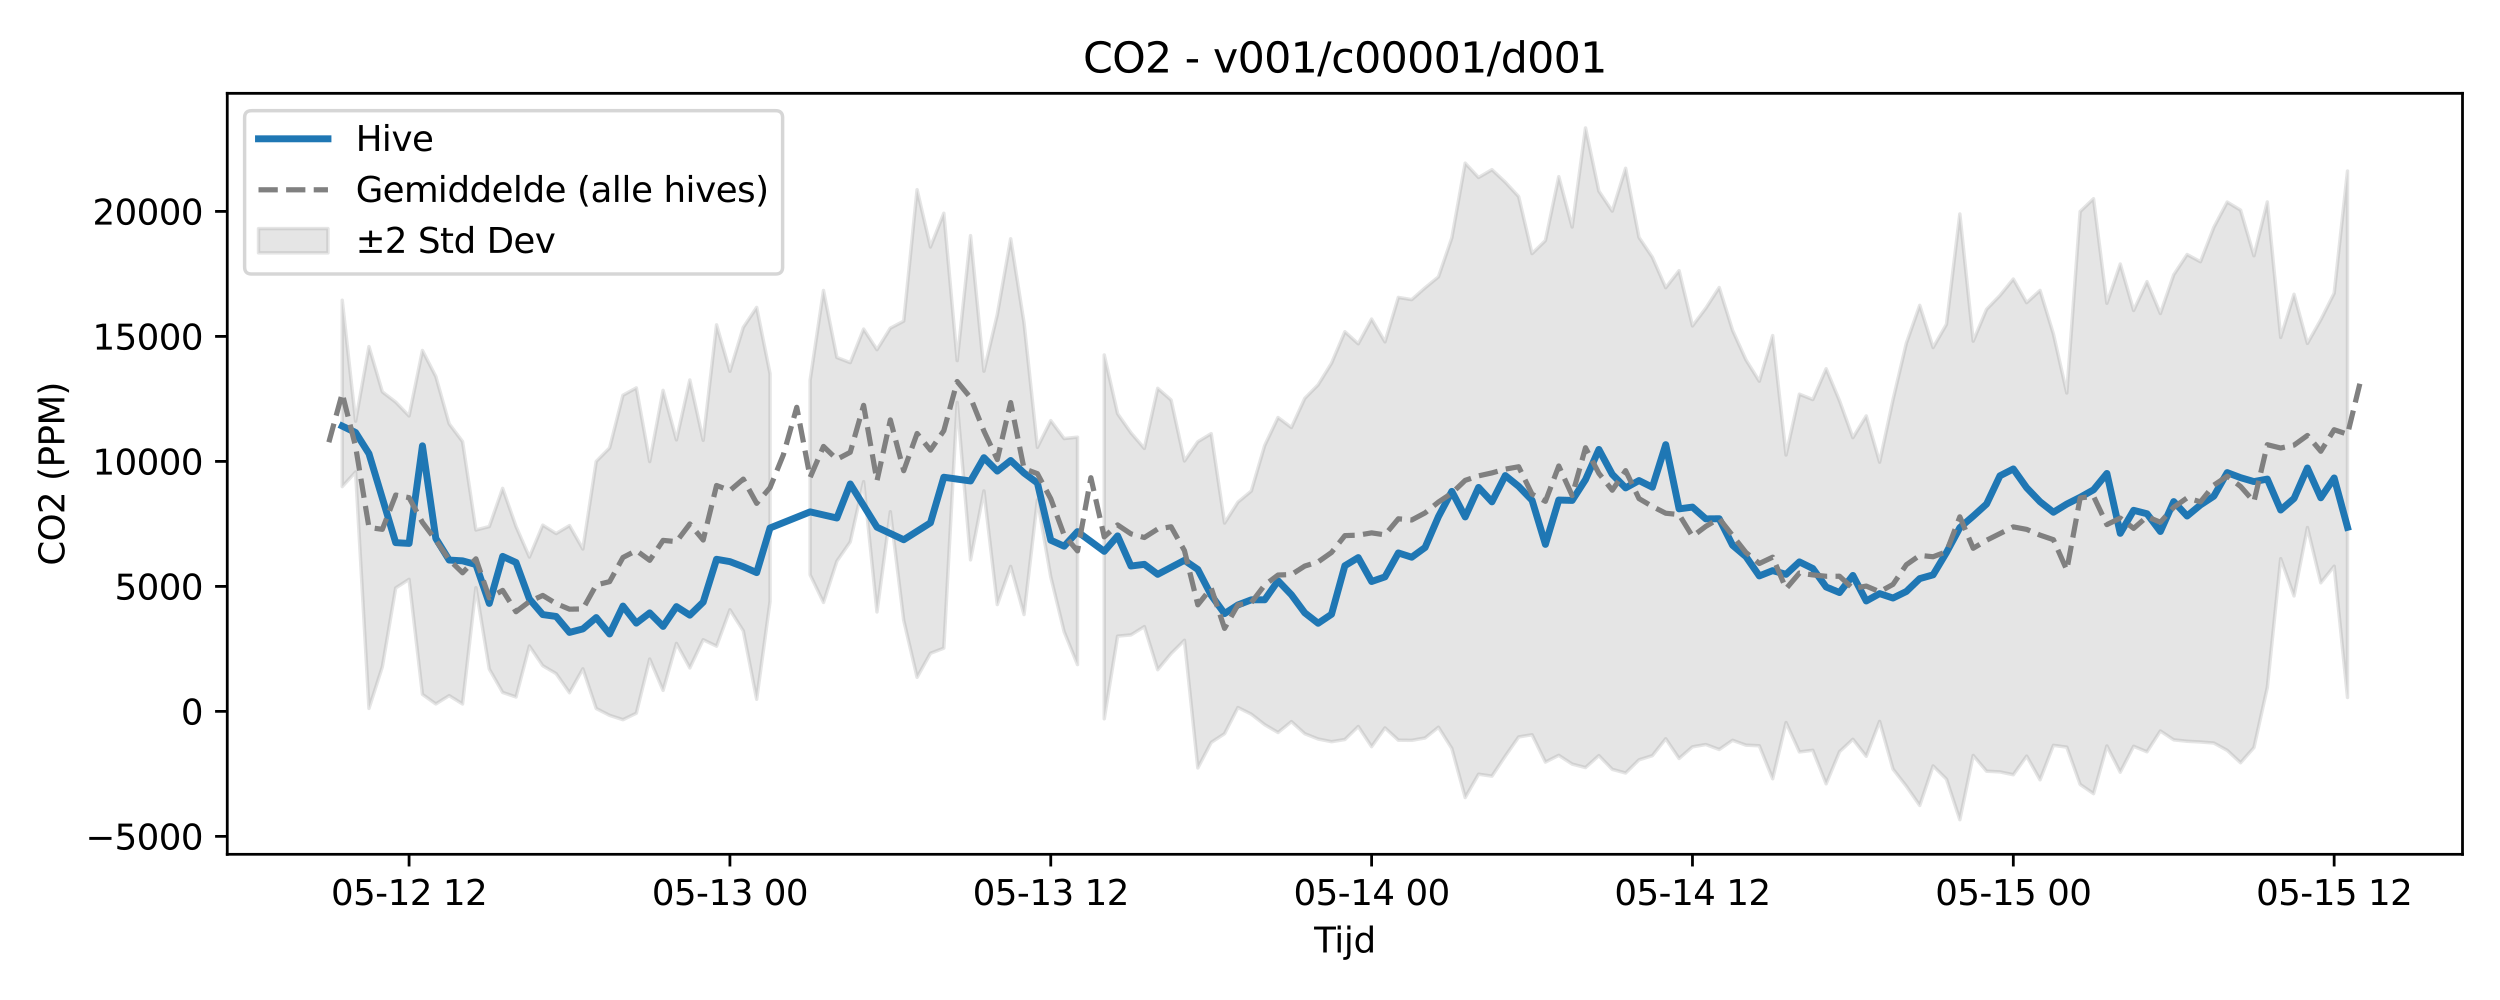 <?xml version="1.0" encoding="utf-8" standalone="no"?>
<!DOCTYPE svg PUBLIC "-//W3C//DTD SVG 1.1//EN"
  "http://www.w3.org/Graphics/SVG/1.1/DTD/svg11.dtd">
<svg xmlns:xlink="http://www.w3.org/1999/xlink" width="720pt" height="288pt" viewBox="0 0 720 288" xmlns="http://www.w3.org/2000/svg" version="1.1">
 <defs>
  <style type="text/css">*{stroke-linejoin: round; stroke-linecap: butt}</style>
 </defs>
 <g id="figure_1">
  <g id="patch_1">
   <path d="M 0 288 
L 720 288 
L 720 0 
L 0 0 
z
" style="fill: #ffffff"/>
  </g>
  <g id="axes_1">
   <g id="patch_2">
    <path d="M 65.45 246.04 
L 709.2 246.04 
L 709.2 26.88 
L 65.45 26.88 
z
" style="fill: #ffffff"/>
   </g>
   <g id="FillBetweenPolyCollection_1">
    <path d="M 98.562 86.466 
L 98.562 140.145 
L 102.412 135.928 
L 106.262 204.02 
L 110.112 192.041 
L 113.962 169.33 
L 117.812 166.849 
L 121.663 199.98 
L 125.513 202.741 
L 129.363 200.347 
L 133.213 202.748 
L 137.063 169.252 
L 140.914 192.684 
L 144.764 199.421 
L 148.614 200.731 
L 152.464 186.057 
L 156.314 191.731 
L 160.164 194.005 
L 164.015 199.512 
L 167.865 192.628 
L 171.715 204.054 
L 175.565 206.027 
L 179.415 207.275 
L 183.265 205.402 
L 187.116 189.806 
L 190.966 198.836 
L 194.816 185.295 
L 198.666 192.362 
L 202.516 184.247 
L 206.367 186.095 
L 210.217 175.611 
L 214.067 181.695 
L 217.917 201.39 
L 221.767 173.303 
L 221.767 107.586 
L 221.767 107.586 
L 217.917 88.534 
L 214.067 94.281 
L 210.217 106.928 
L 206.367 93.55 
L 202.516 126.811 
L 198.666 109.435 
L 194.816 126.682 
L 190.966 112.42 
L 187.116 132.943 
L 183.265 111.709 
L 179.415 113.82 
L 175.565 128.997 
L 171.715 132.876 
L 167.865 158.117 
L 164.015 151.372 
L 160.164 153.663 
L 156.314 151.24 
L 152.464 160.437 
L 148.614 151.615 
L 144.764 140.646 
L 140.914 151.64 
L 137.063 152.632 
L 133.213 127.171 
L 129.363 122.059 
L 125.513 108.428 
L 121.663 100.935 
L 117.812 119.796 
L 113.962 115.808 
L 110.112 112.849 
L 106.262 99.82 
L 102.412 121.307 
L 98.562 86.466 
z
" clip-path="url(#p968526cda6)" style="fill: #808080; fill-opacity: 0.2; stroke: #808080; stroke-opacity: 0.2"/>
    <path d="M 233.318 109.461 
L 233.318 165.546 
L 237.168 173.503 
L 241.018 161.614 
L 244.868 156.073 
L 248.719 138.718 
L 252.569 176.245 
L 256.419 147.374 
L 260.269 178.638 
L 264.119 195.065 
L 267.969 188.152 
L 271.82 186.663 
L 275.67 115.908 
L 279.52 161.241 
L 283.37 141.38 
L 287.22 174.123 
L 291.071 163.123 
L 294.921 176.995 
L 298.771 143.99 
L 302.621 166.127 
L 306.471 181.931 
L 310.321 191.411 
L 310.321 125.903 
L 310.321 125.903 
L 306.471 126.303 
L 302.621 121.141 
L 298.771 128.833 
L 294.921 92.98 
L 291.071 68.763 
L 287.22 90.578 
L 283.37 106.904 
L 279.52 67.858 
L 275.67 103.854 
L 271.82 61.415 
L 267.969 71.136 
L 264.119 54.627 
L 260.269 92.484 
L 256.419 94.506 
L 252.569 100.713 
L 248.719 94.772 
L 244.868 104.44 
L 241.018 102.954 
L 237.168 83.65 
L 233.318 109.461 
z
" clip-path="url(#p968526cda6)" style="fill: #808080; fill-opacity: 0.2; stroke: #808080; stroke-opacity: 0.2"/>
    <path d="M 318.022 102.219 
L 318.022 207.023 
L 321.872 183.204 
L 325.722 182.852 
L 329.572 180.463 
L 333.422 192.879 
L 337.273 188.224 
L 341.123 184.398 
L 344.973 221.164 
L 348.823 213.826 
L 352.673 211.301 
L 356.524 203.767 
L 360.374 205.689 
L 364.224 208.696 
L 368.074 210.972 
L 371.924 207.827 
L 375.774 211.308 
L 379.625 212.835 
L 383.475 213.609 
L 387.325 212.984 
L 391.175 209.233 
L 395.025 215.041 
L 398.876 209.633 
L 402.726 213.176 
L 406.576 213.221 
L 410.426 212.534 
L 414.276 209.448 
L 418.126 215.559 
L 421.977 229.695 
L 425.827 222.972 
L 429.677 223.527 
L 433.527 217.754 
L 437.377 212.237 
L 441.228 211.612 
L 445.078 219.481 
L 448.928 217.536 
L 452.778 220.056 
L 456.628 221.06 
L 460.478 217.61 
L 464.329 221.572 
L 468.179 222.626 
L 472.029 218.836 
L 475.879 217.633 
L 479.729 212.762 
L 483.579 218.446 
L 487.43 215.09 
L 491.28 214.425 
L 495.13 215.855 
L 498.98 213.205 
L 502.83 214.606 
L 506.681 214.784 
L 510.531 224.287 
L 514.381 208.09 
L 518.231 216.559 
L 522.081 216.081 
L 525.931 225.74 
L 529.782 216.499 
L 533.632 212.912 
L 537.482 217.807 
L 541.332 207.749 
L 545.182 221.482 
L 549.033 226.447 
L 552.883 231.969 
L 556.733 220.585 
L 560.583 224.391 
L 564.433 236.078 
L 568.283 217.558 
L 572.134 222.11 
L 575.984 222.307 
L 579.834 223.127 
L 583.684 217.759 
L 587.534 224.582 
L 591.385 214.659 
L 595.235 215.178 
L 599.085 225.913 
L 602.935 228.577 
L 606.785 214.833 
L 610.635 222.397 
L 614.486 214.933 
L 618.336 216.521 
L 622.186 210.521 
L 626.036 213.077 
L 629.886 213.487 
L 633.736 213.691 
L 637.587 213.994 
L 641.437 216.105 
L 645.287 219.675 
L 649.137 215.296 
L 652.987 197.988 
L 656.838 160.895 
L 660.688 171.635 
L 664.538 151.923 
L 668.388 167.846 
L 672.238 163.069 
L 676.088 200.879 
L 676.088 49.245 
L 676.088 49.245 
L 672.238 84.452 
L 668.388 92.083 
L 664.538 98.902 
L 660.688 84.744 
L 656.838 97.166 
L 652.987 58.152 
L 649.137 73.651 
L 645.287 60.516 
L 641.437 58.194 
L 637.587 65.452 
L 633.736 75.382 
L 629.886 73.302 
L 626.036 79.127 
L 622.186 90.291 
L 618.336 81.108 
L 614.486 89.418 
L 610.635 76.034 
L 606.785 87.334 
L 602.935 57.232 
L 599.085 60.918 
L 595.235 113.185 
L 591.385 96.201 
L 587.534 83.64 
L 583.684 87.168 
L 579.834 80.361 
L 575.984 85.092 
L 572.134 89.075 
L 568.283 98.253 
L 564.433 61.62 
L 560.583 93.395 
L 556.733 100.098 
L 552.883 87.936 
L 549.033 98.835 
L 545.182 115.124 
L 541.332 133.102 
L 537.482 119.783 
L 533.632 126.046 
L 529.782 115.412 
L 525.931 106.196 
L 522.081 115.068 
L 518.231 113.517 
L 514.381 131.04 
L 510.531 96.647 
L 506.681 109.792 
L 502.83 103.627 
L 498.98 95.118 
L 495.13 82.806 
L 491.28 88.748 
L 487.43 93.868 
L 483.579 77.949 
L 479.729 82.862 
L 475.879 74.079 
L 472.029 68.357 
L 468.179 48.464 
L 464.329 60.795 
L 460.478 55.038 
L 456.628 36.842 
L 452.778 65.377 
L 448.928 50.875 
L 445.078 69.27 
L 441.228 73.036 
L 437.377 56.613 
L 433.527 52.463 
L 429.677 48.865 
L 425.827 51.121 
L 421.977 46.988 
L 418.126 68.5 
L 414.276 79.722 
L 410.426 82.885 
L 406.576 86.291 
L 402.726 85.648 
L 398.876 98.451 
L 395.025 91.886 
L 391.175 99.013 
L 387.325 95.535 
L 383.475 104.604 
L 379.625 110.815 
L 375.774 114.733 
L 371.924 123.123 
L 368.074 120.238 
L 364.224 128.317 
L 360.374 141.414 
L 356.524 144.621 
L 352.673 150.638 
L 348.823 124.887 
L 344.973 127.215 
L 341.123 132.758 
L 337.273 115.201 
L 333.422 111.835 
L 329.572 129.147 
L 325.722 124.659 
L 321.872 119.149 
L 318.022 102.219 
z
" clip-path="url(#p968526cda6)" style="fill: #808080; fill-opacity: 0.2; stroke: #808080; stroke-opacity: 0.2"/>
   </g>
   <g id="matplotlib.axis_1">
    <g id="xtick_1">
     <g id="line2d_1">
      <defs>
       <path id="m487e8c3261" d="M 0 0 
L 0 3.5 
" style="stroke: #000000; stroke-width: 0.8"/>
      </defs>
      <g>
       <use xlink:href="#m487e8c3261" x="117.812" y="246.04" style="stroke: #000000; stroke-width: 0.8"/>
      </g>
     </g>
     <g id="text_1">
      <!-- 05-12 12 -->
      <g transform="translate(95.332 260.638) scale(0.1 -0.1)">
       <defs>
        <path id="DejaVuSans-30" d="M 2034 4250 
Q 1547 4250 1301 3770 
Q 1056 3291 1056 2328 
Q 1056 1369 1301 889 
Q 1547 409 2034 409 
Q 2525 409 2770 889 
Q 3016 1369 3016 2328 
Q 3016 3291 2770 3770 
Q 2525 4250 2034 4250 
z
M 2034 4750 
Q 2819 4750 3233 4129 
Q 3647 3509 3647 2328 
Q 3647 1150 3233 529 
Q 2819 -91 2034 -91 
Q 1250 -91 836 529 
Q 422 1150 422 2328 
Q 422 3509 836 4129 
Q 1250 4750 2034 4750 
z
" transform="scale(0.016)"/>
        <path id="DejaVuSans-35" d="M 691 4666 
L 3169 4666 
L 3169 4134 
L 1269 4134 
L 1269 2991 
Q 1406 3038 1543 3061 
Q 1681 3084 1819 3084 
Q 2600 3084 3056 2656 
Q 3513 2228 3513 1497 
Q 3513 744 3044 326 
Q 2575 -91 1722 -91 
Q 1428 -91 1123 -41 
Q 819 9 494 109 
L 494 744 
Q 775 591 1075 516 
Q 1375 441 1709 441 
Q 2250 441 2565 725 
Q 2881 1009 2881 1497 
Q 2881 1984 2565 2268 
Q 2250 2553 1709 2553 
Q 1456 2553 1204 2497 
Q 953 2441 691 2322 
L 691 4666 
z
" transform="scale(0.016)"/>
        <path id="DejaVuSans-2d" d="M 313 2009 
L 1997 2009 
L 1997 1497 
L 313 1497 
L 313 2009 
z
" transform="scale(0.016)"/>
        <path id="DejaVuSans-31" d="M 794 531 
L 1825 531 
L 1825 4091 
L 703 3866 
L 703 4441 
L 1819 4666 
L 2450 4666 
L 2450 531 
L 3481 531 
L 3481 0 
L 794 0 
L 794 531 
z
" transform="scale(0.016)"/>
        <path id="DejaVuSans-32" d="M 1228 531 
L 3431 531 
L 3431 0 
L 469 0 
L 469 531 
Q 828 903 1448 1529 
Q 2069 2156 2228 2338 
Q 2531 2678 2651 2914 
Q 2772 3150 2772 3378 
Q 2772 3750 2511 3984 
Q 2250 4219 1831 4219 
Q 1534 4219 1204 4116 
Q 875 4013 500 3803 
L 500 4441 
Q 881 4594 1212 4672 
Q 1544 4750 1819 4750 
Q 2544 4750 2975 4387 
Q 3406 4025 3406 3419 
Q 3406 3131 3298 2873 
Q 3191 2616 2906 2266 
Q 2828 2175 2409 1742 
Q 1991 1309 1228 531 
z
" transform="scale(0.016)"/>
        <path id="DejaVuSans-20" transform="scale(0.016)"/>
       </defs>
       <use xlink:href="#DejaVuSans-30"/>
       <use xlink:href="#DejaVuSans-35" transform="translate(63.623 0)"/>
       <use xlink:href="#DejaVuSans-2d" transform="translate(127.246 0)"/>
       <use xlink:href="#DejaVuSans-31" transform="translate(163.33 0)"/>
       <use xlink:href="#DejaVuSans-32" transform="translate(226.953 0)"/>
       <use xlink:href="#DejaVuSans-20" transform="translate(290.576 0)"/>
       <use xlink:href="#DejaVuSans-31" transform="translate(322.363 0)"/>
       <use xlink:href="#DejaVuSans-32" transform="translate(385.986 0)"/>
      </g>
     </g>
    </g>
    <g id="xtick_2">
     <g id="line2d_2">
      <g>
       <use xlink:href="#m487e8c3261" x="210.217" y="246.04" style="stroke: #000000; stroke-width: 0.8"/>
      </g>
     </g>
     <g id="text_2">
      <!-- 05-13 00 -->
      <g transform="translate(187.736 260.638) scale(0.1 -0.1)">
       <defs>
        <path id="DejaVuSans-33" d="M 2597 2516 
Q 3050 2419 3304 2112 
Q 3559 1806 3559 1356 
Q 3559 666 3084 287 
Q 2609 -91 1734 -91 
Q 1441 -91 1130 -33 
Q 819 25 488 141 
L 488 750 
Q 750 597 1062 519 
Q 1375 441 1716 441 
Q 2309 441 2620 675 
Q 2931 909 2931 1356 
Q 2931 1769 2642 2001 
Q 2353 2234 1838 2234 
L 1294 2234 
L 1294 2753 
L 1863 2753 
Q 2328 2753 2575 2939 
Q 2822 3125 2822 3475 
Q 2822 3834 2567 4026 
Q 2313 4219 1838 4219 
Q 1578 4219 1281 4162 
Q 984 4106 628 3988 
L 628 4550 
Q 988 4650 1302 4700 
Q 1616 4750 1894 4750 
Q 2613 4750 3031 4423 
Q 3450 4097 3450 3541 
Q 3450 3153 3228 2886 
Q 3006 2619 2597 2516 
z
" transform="scale(0.016)"/>
       </defs>
       <use xlink:href="#DejaVuSans-30"/>
       <use xlink:href="#DejaVuSans-35" transform="translate(63.623 0)"/>
       <use xlink:href="#DejaVuSans-2d" transform="translate(127.246 0)"/>
       <use xlink:href="#DejaVuSans-31" transform="translate(163.33 0)"/>
       <use xlink:href="#DejaVuSans-33" transform="translate(226.953 0)"/>
       <use xlink:href="#DejaVuSans-20" transform="translate(290.576 0)"/>
       <use xlink:href="#DejaVuSans-30" transform="translate(322.363 0)"/>
       <use xlink:href="#DejaVuSans-30" transform="translate(385.986 0)"/>
      </g>
     </g>
    </g>
    <g id="xtick_3">
     <g id="line2d_3">
      <g>
       <use xlink:href="#m487e8c3261" x="302.621" y="246.04" style="stroke: #000000; stroke-width: 0.8"/>
      </g>
     </g>
     <g id="text_3">
      <!-- 05-13 12 -->
      <g transform="translate(280.141 260.638) scale(0.1 -0.1)">
       <use xlink:href="#DejaVuSans-30"/>
       <use xlink:href="#DejaVuSans-35" transform="translate(63.623 0)"/>
       <use xlink:href="#DejaVuSans-2d" transform="translate(127.246 0)"/>
       <use xlink:href="#DejaVuSans-31" transform="translate(163.33 0)"/>
       <use xlink:href="#DejaVuSans-33" transform="translate(226.953 0)"/>
       <use xlink:href="#DejaVuSans-20" transform="translate(290.576 0)"/>
       <use xlink:href="#DejaVuSans-31" transform="translate(322.363 0)"/>
       <use xlink:href="#DejaVuSans-32" transform="translate(385.986 0)"/>
      </g>
     </g>
    </g>
    <g id="xtick_4">
     <g id="line2d_4">
      <g>
       <use xlink:href="#m487e8c3261" x="395.025" y="246.04" style="stroke: #000000; stroke-width: 0.8"/>
      </g>
     </g>
     <g id="text_4">
      <!-- 05-14 00 -->
      <g transform="translate(372.545 260.638) scale(0.1 -0.1)">
       <defs>
        <path id="DejaVuSans-34" d="M 2419 4116 
L 825 1625 
L 2419 1625 
L 2419 4116 
z
M 2253 4666 
L 3047 4666 
L 3047 1625 
L 3713 1625 
L 3713 1100 
L 3047 1100 
L 3047 0 
L 2419 0 
L 2419 1100 
L 313 1100 
L 313 1709 
L 2253 4666 
z
" transform="scale(0.016)"/>
       </defs>
       <use xlink:href="#DejaVuSans-30"/>
       <use xlink:href="#DejaVuSans-35" transform="translate(63.623 0)"/>
       <use xlink:href="#DejaVuSans-2d" transform="translate(127.246 0)"/>
       <use xlink:href="#DejaVuSans-31" transform="translate(163.33 0)"/>
       <use xlink:href="#DejaVuSans-34" transform="translate(226.953 0)"/>
       <use xlink:href="#DejaVuSans-20" transform="translate(290.576 0)"/>
       <use xlink:href="#DejaVuSans-30" transform="translate(322.363 0)"/>
       <use xlink:href="#DejaVuSans-30" transform="translate(385.986 0)"/>
      </g>
     </g>
    </g>
    <g id="xtick_5">
     <g id="line2d_5">
      <g>
       <use xlink:href="#m487e8c3261" x="487.43" y="246.04" style="stroke: #000000; stroke-width: 0.8"/>
      </g>
     </g>
     <g id="text_5">
      <!-- 05-14 12 -->
      <g transform="translate(464.949 260.638) scale(0.1 -0.1)">
       <use xlink:href="#DejaVuSans-30"/>
       <use xlink:href="#DejaVuSans-35" transform="translate(63.623 0)"/>
       <use xlink:href="#DejaVuSans-2d" transform="translate(127.246 0)"/>
       <use xlink:href="#DejaVuSans-31" transform="translate(163.33 0)"/>
       <use xlink:href="#DejaVuSans-34" transform="translate(226.953 0)"/>
       <use xlink:href="#DejaVuSans-20" transform="translate(290.576 0)"/>
       <use xlink:href="#DejaVuSans-31" transform="translate(322.363 0)"/>
       <use xlink:href="#DejaVuSans-32" transform="translate(385.986 0)"/>
      </g>
     </g>
    </g>
    <g id="xtick_6">
     <g id="line2d_6">
      <g>
       <use xlink:href="#m487e8c3261" x="579.834" y="246.04" style="stroke: #000000; stroke-width: 0.8"/>
      </g>
     </g>
     <g id="text_6">
      <!-- 05-15 00 -->
      <g transform="translate(557.354 260.638) scale(0.1 -0.1)">
       <use xlink:href="#DejaVuSans-30"/>
       <use xlink:href="#DejaVuSans-35" transform="translate(63.623 0)"/>
       <use xlink:href="#DejaVuSans-2d" transform="translate(127.246 0)"/>
       <use xlink:href="#DejaVuSans-31" transform="translate(163.33 0)"/>
       <use xlink:href="#DejaVuSans-35" transform="translate(226.953 0)"/>
       <use xlink:href="#DejaVuSans-20" transform="translate(290.576 0)"/>
       <use xlink:href="#DejaVuSans-30" transform="translate(322.363 0)"/>
       <use xlink:href="#DejaVuSans-30" transform="translate(385.986 0)"/>
      </g>
     </g>
    </g>
    <g id="xtick_7">
     <g id="line2d_7">
      <g>
       <use xlink:href="#m487e8c3261" x="672.238" y="246.04" style="stroke: #000000; stroke-width: 0.8"/>
      </g>
     </g>
     <g id="text_7">
      <!-- 05-15 12 -->
      <g transform="translate(649.758 260.638) scale(0.1 -0.1)">
       <use xlink:href="#DejaVuSans-30"/>
       <use xlink:href="#DejaVuSans-35" transform="translate(63.623 0)"/>
       <use xlink:href="#DejaVuSans-2d" transform="translate(127.246 0)"/>
       <use xlink:href="#DejaVuSans-31" transform="translate(163.33 0)"/>
       <use xlink:href="#DejaVuSans-35" transform="translate(226.953 0)"/>
       <use xlink:href="#DejaVuSans-20" transform="translate(290.576 0)"/>
       <use xlink:href="#DejaVuSans-31" transform="translate(322.363 0)"/>
       <use xlink:href="#DejaVuSans-32" transform="translate(385.986 0)"/>
      </g>
     </g>
    </g>
    <g id="text_8">
     <!-- Tijd -->
     <g transform="translate(378.475 274.317) scale(0.1 -0.1)">
      <defs>
       <path id="DejaVuSans-54" d="M -19 4666 
L 3928 4666 
L 3928 4134 
L 2272 4134 
L 2272 0 
L 1638 0 
L 1638 4134 
L -19 4134 
L -19 4666 
z
" transform="scale(0.016)"/>
       <path id="DejaVuSans-69" d="M 603 3500 
L 1178 3500 
L 1178 0 
L 603 0 
L 603 3500 
z
M 603 4863 
L 1178 4863 
L 1178 4134 
L 603 4134 
L 603 4863 
z
" transform="scale(0.016)"/>
       <path id="DejaVuSans-6a" d="M 603 3500 
L 1178 3500 
L 1178 -63 
Q 1178 -731 923 -1031 
Q 669 -1331 103 -1331 
L -116 -1331 
L -116 -844 
L 38 -844 
Q 366 -844 484 -692 
Q 603 -541 603 -63 
L 603 3500 
z
M 603 4863 
L 1178 4863 
L 1178 4134 
L 603 4134 
L 603 4863 
z
" transform="scale(0.016)"/>
       <path id="DejaVuSans-64" d="M 2906 2969 
L 2906 4863 
L 3481 4863 
L 3481 0 
L 2906 0 
L 2906 525 
Q 2725 213 2448 61 
Q 2172 -91 1784 -91 
Q 1150 -91 751 415 
Q 353 922 353 1747 
Q 353 2572 751 3078 
Q 1150 3584 1784 3584 
Q 2172 3584 2448 3432 
Q 2725 3281 2906 2969 
z
M 947 1747 
Q 947 1113 1208 752 
Q 1469 391 1925 391 
Q 2381 391 2643 752 
Q 2906 1113 2906 1747 
Q 2906 2381 2643 2742 
Q 2381 3103 1925 3103 
Q 1469 3103 1208 2742 
Q 947 2381 947 1747 
z
" transform="scale(0.016)"/>
      </defs>
      <use xlink:href="#DejaVuSans-54"/>
      <use xlink:href="#DejaVuSans-69" transform="translate(57.959 0)"/>
      <use xlink:href="#DejaVuSans-6a" transform="translate(85.742 0)"/>
      <use xlink:href="#DejaVuSans-64" transform="translate(113.525 0)"/>
     </g>
    </g>
   </g>
   <g id="matplotlib.axis_2">
    <g id="ytick_1">
     <g id="line2d_8">
      <defs>
       <path id="m969aa4aaf2" d="M 0 0 
L -3.5 0 
" style="stroke: #000000; stroke-width: 0.8"/>
      </defs>
      <g>
       <use xlink:href="#m969aa4aaf2" x="65.45" y="240.872" style="stroke: #000000; stroke-width: 0.8"/>
      </g>
     </g>
     <g id="text_9">
      <!-- −5000 -->
      <g transform="translate(24.62 244.671) scale(0.1 -0.1)">
       <defs>
        <path id="DejaVuSans-2212" d="M 678 2272 
L 4684 2272 
L 4684 1741 
L 678 1741 
L 678 2272 
z
" transform="scale(0.016)"/>
       </defs>
       <use xlink:href="#DejaVuSans-2212"/>
       <use xlink:href="#DejaVuSans-35" transform="translate(83.789 0)"/>
       <use xlink:href="#DejaVuSans-30" transform="translate(147.412 0)"/>
       <use xlink:href="#DejaVuSans-30" transform="translate(211.035 0)"/>
       <use xlink:href="#DejaVuSans-30" transform="translate(274.658 0)"/>
      </g>
     </g>
    </g>
    <g id="ytick_2">
     <g id="line2d_9">
      <g>
       <use xlink:href="#m969aa4aaf2" x="65.45" y="204.876" style="stroke: #000000; stroke-width: 0.8"/>
      </g>
     </g>
     <g id="text_10">
      <!-- 0 -->
      <g transform="translate(52.087 208.675) scale(0.1 -0.1)">
       <use xlink:href="#DejaVuSans-30"/>
      </g>
     </g>
    </g>
    <g id="ytick_3">
     <g id="line2d_10">
      <g>
       <use xlink:href="#m969aa4aaf2" x="65.45" y="168.879" style="stroke: #000000; stroke-width: 0.8"/>
      </g>
     </g>
     <g id="text_11">
      <!-- 5000 -->
      <g transform="translate(33 172.678) scale(0.1 -0.1)">
       <use xlink:href="#DejaVuSans-35"/>
       <use xlink:href="#DejaVuSans-30" transform="translate(63.623 0)"/>
       <use xlink:href="#DejaVuSans-30" transform="translate(127.246 0)"/>
       <use xlink:href="#DejaVuSans-30" transform="translate(190.869 0)"/>
      </g>
     </g>
    </g>
    <g id="ytick_4">
     <g id="line2d_11">
      <g>
       <use xlink:href="#m969aa4aaf2" x="65.45" y="132.883" style="stroke: #000000; stroke-width: 0.8"/>
      </g>
     </g>
     <g id="text_12">
      <!-- 10000 -->
      <g transform="translate(26.637 136.682) scale(0.1 -0.1)">
       <use xlink:href="#DejaVuSans-31"/>
       <use xlink:href="#DejaVuSans-30" transform="translate(63.623 0)"/>
       <use xlink:href="#DejaVuSans-30" transform="translate(127.246 0)"/>
       <use xlink:href="#DejaVuSans-30" transform="translate(190.869 0)"/>
       <use xlink:href="#DejaVuSans-30" transform="translate(254.492 0)"/>
      </g>
     </g>
    </g>
    <g id="ytick_5">
     <g id="line2d_12">
      <g>
       <use xlink:href="#m969aa4aaf2" x="65.45" y="96.886" style="stroke: #000000; stroke-width: 0.8"/>
      </g>
     </g>
     <g id="text_13">
      <!-- 15000 -->
      <g transform="translate(26.637 100.685) scale(0.1 -0.1)">
       <use xlink:href="#DejaVuSans-31"/>
       <use xlink:href="#DejaVuSans-35" transform="translate(63.623 0)"/>
       <use xlink:href="#DejaVuSans-30" transform="translate(127.246 0)"/>
       <use xlink:href="#DejaVuSans-30" transform="translate(190.869 0)"/>
       <use xlink:href="#DejaVuSans-30" transform="translate(254.492 0)"/>
      </g>
     </g>
    </g>
    <g id="ytick_6">
     <g id="line2d_13">
      <g>
       <use xlink:href="#m969aa4aaf2" x="65.45" y="60.89" style="stroke: #000000; stroke-width: 0.8"/>
      </g>
     </g>
     <g id="text_14">
      <!-- 20000 -->
      <g transform="translate(26.637 64.689) scale(0.1 -0.1)">
       <use xlink:href="#DejaVuSans-32"/>
       <use xlink:href="#DejaVuSans-30" transform="translate(63.623 0)"/>
       <use xlink:href="#DejaVuSans-30" transform="translate(127.246 0)"/>
       <use xlink:href="#DejaVuSans-30" transform="translate(190.869 0)"/>
       <use xlink:href="#DejaVuSans-30" transform="translate(254.492 0)"/>
      </g>
     </g>
    </g>
    <g id="text_15">
     <!-- CO2 (PPM) -->
     <g transform="translate(18.541 162.903) rotate(-90) scale(0.1 -0.1)">
      <defs>
       <path id="DejaVuSans-43" d="M 4122 4306 
L 4122 3641 
Q 3803 3938 3442 4084 
Q 3081 4231 2675 4231 
Q 1875 4231 1450 3742 
Q 1025 3253 1025 2328 
Q 1025 1406 1450 917 
Q 1875 428 2675 428 
Q 3081 428 3442 575 
Q 3803 722 4122 1019 
L 4122 359 
Q 3791 134 3420 21 
Q 3050 -91 2638 -91 
Q 1578 -91 968 557 
Q 359 1206 359 2328 
Q 359 3453 968 4101 
Q 1578 4750 2638 4750 
Q 3056 4750 3426 4639 
Q 3797 4528 4122 4306 
z
" transform="scale(0.016)"/>
       <path id="DejaVuSans-4f" d="M 2522 4238 
Q 1834 4238 1429 3725 
Q 1025 3213 1025 2328 
Q 1025 1447 1429 934 
Q 1834 422 2522 422 
Q 3209 422 3611 934 
Q 4013 1447 4013 2328 
Q 4013 3213 3611 3725 
Q 3209 4238 2522 4238 
z
M 2522 4750 
Q 3503 4750 4090 4092 
Q 4678 3434 4678 2328 
Q 4678 1225 4090 567 
Q 3503 -91 2522 -91 
Q 1538 -91 948 565 
Q 359 1222 359 2328 
Q 359 3434 948 4092 
Q 1538 4750 2522 4750 
z
" transform="scale(0.016)"/>
       <path id="DejaVuSans-28" d="M 1984 4856 
Q 1566 4138 1362 3434 
Q 1159 2731 1159 2009 
Q 1159 1288 1364 580 
Q 1569 -128 1984 -844 
L 1484 -844 
Q 1016 -109 783 600 
Q 550 1309 550 2009 
Q 550 2706 781 3412 
Q 1013 4119 1484 4856 
L 1984 4856 
z
" transform="scale(0.016)"/>
       <path id="DejaVuSans-50" d="M 1259 4147 
L 1259 2394 
L 2053 2394 
Q 2494 2394 2734 2622 
Q 2975 2850 2975 3272 
Q 2975 3691 2734 3919 
Q 2494 4147 2053 4147 
L 1259 4147 
z
M 628 4666 
L 2053 4666 
Q 2838 4666 3239 4311 
Q 3641 3956 3641 3272 
Q 3641 2581 3239 2228 
Q 2838 1875 2053 1875 
L 1259 1875 
L 1259 0 
L 628 0 
L 628 4666 
z
" transform="scale(0.016)"/>
       <path id="DejaVuSans-4d" d="M 628 4666 
L 1569 4666 
L 2759 1491 
L 3956 4666 
L 4897 4666 
L 4897 0 
L 4281 0 
L 4281 4097 
L 3078 897 
L 2444 897 
L 1241 4097 
L 1241 0 
L 628 0 
L 628 4666 
z
" transform="scale(0.016)"/>
       <path id="DejaVuSans-29" d="M 513 4856 
L 1013 4856 
Q 1481 4119 1714 3412 
Q 1947 2706 1947 2009 
Q 1947 1309 1714 600 
Q 1481 -109 1013 -844 
L 513 -844 
Q 928 -128 1133 580 
Q 1338 1288 1338 2009 
Q 1338 2731 1133 3434 
Q 928 4138 513 4856 
z
" transform="scale(0.016)"/>
      </defs>
      <use xlink:href="#DejaVuSans-43"/>
      <use xlink:href="#DejaVuSans-4f" transform="translate(69.824 0)"/>
      <use xlink:href="#DejaVuSans-32" transform="translate(148.535 0)"/>
      <use xlink:href="#DejaVuSans-20" transform="translate(212.158 0)"/>
      <use xlink:href="#DejaVuSans-28" transform="translate(243.945 0)"/>
      <use xlink:href="#DejaVuSans-50" transform="translate(282.959 0)"/>
      <use xlink:href="#DejaVuSans-50" transform="translate(343.262 0)"/>
      <use xlink:href="#DejaVuSans-4d" transform="translate(403.564 0)"/>
      <use xlink:href="#DejaVuSans-29" transform="translate(489.844 0)"/>
     </g>
    </g>
   </g>
   <g id="line2d_14">
    <path d="M 98.562 122.71 
L 102.412 124.568 
L 106.262 130.658 
L 113.962 156.28 
L 117.812 156.504 
L 121.663 128.401 
L 125.513 155.053 
L 129.363 161.298 
L 133.213 161.521 
L 137.063 162.591 
L 140.914 173.782 
L 144.764 160.244 
L 148.614 161.997 
L 152.464 172.511 
L 156.314 177.004 
L 160.164 177.533 
L 164.015 182.135 
L 167.865 181.13 
L 171.715 177.866 
L 175.565 182.584 
L 179.415 174.55 
L 183.265 179.457 
L 187.116 176.513 
L 190.966 180.405 
L 194.816 174.708 
L 198.666 177.168 
L 202.516 173.412 
L 206.367 161.075 
L 210.217 161.749 
L 214.067 163.218 
L 217.917 164.912 
L 221.767 152.062 
L 233.318 147.418 
L 241.018 149.182 
L 244.868 139.384 
L 252.569 151.831 
L 260.269 155.445 
L 267.969 150.571 
L 271.82 137.443 
L 279.52 138.52 
L 283.37 131.817 
L 287.22 135.669 
L 291.071 132.624 
L 294.921 136.234 
L 298.771 139.091 
L 302.621 155.578 
L 306.471 157.317 
L 310.321 153.113 
L 318.022 158.783 
L 321.872 154.341 
L 325.722 163.017 
L 329.572 162.529 
L 333.422 165.409 
L 341.123 161.368 
L 344.973 164 
L 348.823 171.43 
L 352.673 176.719 
L 356.524 174.221 
L 360.374 172.75 
L 364.224 172.745 
L 368.074 167.259 
L 371.924 171.286 
L 375.774 176.498 
L 379.625 179.503 
L 383.475 176.911 
L 387.325 162.928 
L 391.175 160.588 
L 395.025 167.473 
L 398.876 166.139 
L 402.726 159.246 
L 406.576 160.48 
L 410.426 157.672 
L 414.276 148.776 
L 418.126 141.522 
L 421.977 148.875 
L 425.827 140.382 
L 429.677 144.531 
L 433.527 136.962 
L 437.377 140.077 
L 441.228 144.068 
L 445.078 156.777 
L 448.928 144.008 
L 452.778 144.121 
L 456.628 138.131 
L 460.478 129.446 
L 464.329 136.607 
L 468.179 140.516 
L 472.029 138.397 
L 475.879 140.32 
L 479.729 128.066 
L 483.579 146.554 
L 487.43 146.041 
L 491.28 149.436 
L 495.13 149.394 
L 498.98 157.036 
L 502.83 160.302 
L 506.681 165.863 
L 510.531 164.339 
L 514.381 165.402 
L 518.231 161.826 
L 522.081 163.724 
L 525.931 169.054 
L 529.782 170.657 
L 533.632 165.733 
L 537.482 173.079 
L 541.332 170.957 
L 545.182 172.234 
L 549.033 170.345 
L 552.883 166.638 
L 556.733 165.555 
L 560.583 159.122 
L 564.433 151.961 
L 568.283 148.652 
L 572.134 145.155 
L 575.984 137.032 
L 579.834 135.059 
L 583.684 140.473 
L 587.534 144.5 
L 591.385 147.528 
L 595.235 145.169 
L 599.085 143.228 
L 602.935 141.066 
L 606.785 136.36 
L 610.635 153.597 
L 614.486 146.974 
L 618.336 147.963 
L 622.186 153.067 
L 626.036 144.463 
L 629.886 148.611 
L 633.736 145.421 
L 637.587 142.892 
L 641.437 136.115 
L 645.287 137.567 
L 649.137 138.697 
L 652.987 137.975 
L 656.838 146.885 
L 660.688 143.55 
L 664.538 134.786 
L 668.388 143.358 
L 672.238 137.658 
L 676.088 151.867 
L 676.088 151.867 
" clip-path="url(#p968526cda6)" style="fill: none; stroke: #1f77b4; stroke-width: 2; stroke-linecap: square"/>
   </g>
   <g id="line2d_15">
    <path d="M 94.711 127.368 
L 98.562 113.305 
L 102.412 128.618 
L 106.262 151.92 
L 110.112 152.445 
L 113.962 142.569 
L 117.812 143.323 
L 121.663 150.457 
L 125.513 155.584 
L 129.363 161.203 
L 133.213 164.96 
L 137.063 160.942 
L 140.914 172.162 
L 144.764 170.033 
L 148.614 176.173 
L 152.464 173.247 
L 156.314 171.486 
L 160.164 173.834 
L 164.015 175.442 
L 167.865 175.372 
L 171.715 168.465 
L 175.565 167.512 
L 179.415 160.548 
L 183.265 158.555 
L 187.116 161.374 
L 190.966 155.628 
L 194.816 155.989 
L 198.666 150.898 
L 202.516 155.529 
L 206.367 139.823 
L 210.217 141.269 
L 214.067 137.988 
L 217.917 144.962 
L 221.767 140.444 
L 225.617 130.953 
L 229.468 117.313 
L 233.318 137.503 
L 237.168 128.577 
L 241.018 132.284 
L 244.868 130.256 
L 248.719 116.745 
L 252.569 138.479 
L 256.419 120.94 
L 260.269 135.561 
L 264.119 124.846 
L 267.969 129.644 
L 271.82 124.039 
L 275.67 109.881 
L 279.52 114.549 
L 283.37 124.142 
L 287.22 132.351 
L 291.071 115.943 
L 294.921 134.988 
L 298.771 136.412 
L 302.621 143.634 
L 306.471 154.117 
L 310.321 158.657 
L 314.172 137.586 
L 318.022 154.621 
L 321.872 151.177 
L 325.722 153.756 
L 329.572 154.805 
L 333.422 152.357 
L 337.273 151.712 
L 341.123 158.578 
L 344.973 174.189 
L 348.823 169.356 
L 352.673 180.97 
L 356.524 174.194 
L 360.374 173.551 
L 364.224 168.506 
L 368.074 165.605 
L 371.924 165.475 
L 375.774 163.02 
L 379.625 161.825 
L 383.475 159.107 
L 387.325 154.259 
L 391.175 154.123 
L 395.025 153.463 
L 398.876 154.042 
L 402.726 149.412 
L 406.576 149.756 
L 410.426 147.71 
L 414.276 144.585 
L 418.126 142.03 
L 421.977 138.341 
L 425.827 137.047 
L 429.677 136.196 
L 433.527 135.108 
L 437.377 134.425 
L 441.228 142.324 
L 445.078 144.376 
L 448.928 134.206 
L 452.778 142.716 
L 456.628 128.951 
L 460.478 136.324 
L 464.329 141.183 
L 468.179 135.545 
L 472.029 143.597 
L 475.879 145.856 
L 479.729 147.812 
L 483.579 148.198 
L 487.43 154.479 
L 491.28 151.587 
L 495.13 149.33 
L 502.83 159.117 
L 506.681 162.288 
L 510.531 160.467 
L 514.381 169.565 
L 518.231 165.038 
L 522.081 165.574 
L 525.931 165.968 
L 529.782 165.955 
L 533.632 169.479 
L 537.482 168.795 
L 541.332 170.426 
L 545.182 168.303 
L 549.033 162.641 
L 552.883 159.952 
L 556.733 160.342 
L 560.583 158.893 
L 564.433 148.849 
L 568.283 157.906 
L 572.134 155.593 
L 579.834 151.744 
L 583.684 152.463 
L 587.534 154.111 
L 591.385 155.43 
L 595.235 164.182 
L 599.085 143.415 
L 602.935 142.905 
L 606.785 151.083 
L 610.635 149.216 
L 614.486 152.176 
L 618.336 148.815 
L 622.186 150.406 
L 626.036 146.102 
L 629.886 143.394 
L 633.736 144.536 
L 637.587 139.723 
L 641.437 137.15 
L 645.287 140.096 
L 649.137 144.474 
L 652.987 128.07 
L 656.838 129.03 
L 660.688 128.189 
L 664.538 125.413 
L 668.388 129.965 
L 672.238 123.761 
L 676.088 125.062 
L 679.939 109.265 
L 679.939 109.265 
" clip-path="url(#p968526cda6)" style="fill: none; stroke-dasharray: 5.55,2.4; stroke-dashoffset: 0; stroke: #808080; stroke-width: 1.5"/>
   </g>
   <g id="patch_3">
    <path d="M 65.45 246.04 
L 65.45 26.88 
" style="fill: none; stroke: #000000; stroke-width: 0.8; stroke-linejoin: miter; stroke-linecap: square"/>
   </g>
   <g id="patch_4">
    <path d="M 709.2 246.04 
L 709.2 26.88 
" style="fill: none; stroke: #000000; stroke-width: 0.8; stroke-linejoin: miter; stroke-linecap: square"/>
   </g>
   <g id="patch_5">
    <path d="M 65.45 246.04 
L 709.2 246.04 
" style="fill: none; stroke: #000000; stroke-width: 0.8; stroke-linejoin: miter; stroke-linecap: square"/>
   </g>
   <g id="patch_6">
    <path d="M 65.45 26.88 
L 709.2 26.88 
" style="fill: none; stroke: #000000; stroke-width: 0.8; stroke-linejoin: miter; stroke-linecap: square"/>
   </g>
   <g id="text_16">
    <!-- CO2 - v001/c00001/d001 -->
    <g transform="translate(311.922 20.88) scale(0.12 -0.12)">
     <defs>
      <path id="DejaVuSans-76" d="M 191 3500 
L 800 3500 
L 1894 563 
L 2988 3500 
L 3597 3500 
L 2284 0 
L 1503 0 
L 191 3500 
z
" transform="scale(0.016)"/>
      <path id="DejaVuSans-2f" d="M 1625 4666 
L 2156 4666 
L 531 -594 
L 0 -594 
L 1625 4666 
z
" transform="scale(0.016)"/>
      <path id="DejaVuSans-63" d="M 3122 3366 
L 3122 2828 
Q 2878 2963 2633 3030 
Q 2388 3097 2138 3097 
Q 1578 3097 1268 2742 
Q 959 2388 959 1747 
Q 959 1106 1268 751 
Q 1578 397 2138 397 
Q 2388 397 2633 464 
Q 2878 531 3122 666 
L 3122 134 
Q 2881 22 2623 -34 
Q 2366 -91 2075 -91 
Q 1284 -91 818 406 
Q 353 903 353 1747 
Q 353 2603 823 3093 
Q 1294 3584 2113 3584 
Q 2378 3584 2631 3529 
Q 2884 3475 3122 3366 
z
" transform="scale(0.016)"/>
     </defs>
     <use xlink:href="#DejaVuSans-43"/>
     <use xlink:href="#DejaVuSans-4f" transform="translate(69.824 0)"/>
     <use xlink:href="#DejaVuSans-32" transform="translate(148.535 0)"/>
     <use xlink:href="#DejaVuSans-20" transform="translate(212.158 0)"/>
     <use xlink:href="#DejaVuSans-2d" transform="translate(243.945 0)"/>
     <use xlink:href="#DejaVuSans-20" transform="translate(280.029 0)"/>
     <use xlink:href="#DejaVuSans-76" transform="translate(311.816 0)"/>
     <use xlink:href="#DejaVuSans-30" transform="translate(370.996 0)"/>
     <use xlink:href="#DejaVuSans-30" transform="translate(434.619 0)"/>
     <use xlink:href="#DejaVuSans-31" transform="translate(498.242 0)"/>
     <use xlink:href="#DejaVuSans-2f" transform="translate(561.865 0)"/>
     <use xlink:href="#DejaVuSans-63" transform="translate(595.557 0)"/>
     <use xlink:href="#DejaVuSans-30" transform="translate(650.537 0)"/>
     <use xlink:href="#DejaVuSans-30" transform="translate(714.16 0)"/>
     <use xlink:href="#DejaVuSans-30" transform="translate(777.783 0)"/>
     <use xlink:href="#DejaVuSans-30" transform="translate(841.406 0)"/>
     <use xlink:href="#DejaVuSans-31" transform="translate(905.029 0)"/>
     <use xlink:href="#DejaVuSans-2f" transform="translate(968.652 0)"/>
     <use xlink:href="#DejaVuSans-64" transform="translate(1002.344 0)"/>
     <use xlink:href="#DejaVuSans-30" transform="translate(1065.82 0)"/>
     <use xlink:href="#DejaVuSans-30" transform="translate(1129.443 0)"/>
     <use xlink:href="#DejaVuSans-31" transform="translate(1193.066 0)"/>
    </g>
   </g>
   <g id="legend_1">
    <g id="patch_7">
     <path d="M 72.45 78.914 
L 223.394 78.914 
Q 225.394 78.914 225.394 76.914 
L 225.394 33.88 
Q 225.394 31.88 223.394 31.88 
L 72.45 31.88 
Q 70.45 31.88 70.45 33.88 
L 70.45 76.914 
Q 70.45 78.914 72.45 78.914 
z
" style="fill: #ffffff; opacity: 0.8; stroke: #cccccc; stroke-linejoin: miter"/>
    </g>
    <g id="line2d_16">
     <path d="M 74.45 39.978 
L 84.45 39.978 
L 94.45 39.978 
" style="fill: none; stroke: #1f77b4; stroke-width: 2; stroke-linecap: square"/>
    </g>
    <g id="text_17">
     <!-- Hive -->
     <g transform="translate(102.45 43.478) scale(0.1 -0.1)">
      <defs>
       <path id="DejaVuSans-48" d="M 628 4666 
L 1259 4666 
L 1259 2753 
L 3553 2753 
L 3553 4666 
L 4184 4666 
L 4184 0 
L 3553 0 
L 3553 2222 
L 1259 2222 
L 1259 0 
L 628 0 
L 628 4666 
z
" transform="scale(0.016)"/>
       <path id="DejaVuSans-65" d="M 3597 1894 
L 3597 1613 
L 953 1613 
Q 991 1019 1311 708 
Q 1631 397 2203 397 
Q 2534 397 2845 478 
Q 3156 559 3463 722 
L 3463 178 
Q 3153 47 2828 -22 
Q 2503 -91 2169 -91 
Q 1331 -91 842 396 
Q 353 884 353 1716 
Q 353 2575 817 3079 
Q 1281 3584 2069 3584 
Q 2775 3584 3186 3129 
Q 3597 2675 3597 1894 
z
M 3022 2063 
Q 3016 2534 2758 2815 
Q 2500 3097 2075 3097 
Q 1594 3097 1305 2825 
Q 1016 2553 972 2059 
L 3022 2063 
z
" transform="scale(0.016)"/>
      </defs>
      <use xlink:href="#DejaVuSans-48"/>
      <use xlink:href="#DejaVuSans-69" transform="translate(75.195 0)"/>
      <use xlink:href="#DejaVuSans-76" transform="translate(102.979 0)"/>
      <use xlink:href="#DejaVuSans-65" transform="translate(162.158 0)"/>
     </g>
    </g>
    <g id="line2d_17">
     <path d="M 74.45 54.657 
L 84.45 54.657 
L 94.45 54.657 
" style="fill: none; stroke-dasharray: 5.55,2.4; stroke-dashoffset: 0; stroke: #808080; stroke-width: 1.5"/>
    </g>
    <g id="text_18">
     <!-- Gemiddelde (alle hives) -->
     <g transform="translate(102.45 58.157) scale(0.1 -0.1)">
      <defs>
       <path id="DejaVuSans-47" d="M 3809 666 
L 3809 1919 
L 2778 1919 
L 2778 2438 
L 4434 2438 
L 4434 434 
Q 4069 175 3628 42 
Q 3188 -91 2688 -91 
Q 1594 -91 976 548 
Q 359 1188 359 2328 
Q 359 3472 976 4111 
Q 1594 4750 2688 4750 
Q 3144 4750 3555 4637 
Q 3966 4525 4313 4306 
L 4313 3634 
Q 3963 3931 3569 4081 
Q 3175 4231 2741 4231 
Q 1884 4231 1454 3753 
Q 1025 3275 1025 2328 
Q 1025 1384 1454 906 
Q 1884 428 2741 428 
Q 3075 428 3337 486 
Q 3600 544 3809 666 
z
" transform="scale(0.016)"/>
       <path id="DejaVuSans-6d" d="M 3328 2828 
Q 3544 3216 3844 3400 
Q 4144 3584 4550 3584 
Q 5097 3584 5394 3201 
Q 5691 2819 5691 2113 
L 5691 0 
L 5113 0 
L 5113 2094 
Q 5113 2597 4934 2840 
Q 4756 3084 4391 3084 
Q 3944 3084 3684 2787 
Q 3425 2491 3425 1978 
L 3425 0 
L 2847 0 
L 2847 2094 
Q 2847 2600 2669 2842 
Q 2491 3084 2119 3084 
Q 1678 3084 1418 2786 
Q 1159 2488 1159 1978 
L 1159 0 
L 581 0 
L 581 3500 
L 1159 3500 
L 1159 2956 
Q 1356 3278 1631 3431 
Q 1906 3584 2284 3584 
Q 2666 3584 2933 3390 
Q 3200 3197 3328 2828 
z
" transform="scale(0.016)"/>
       <path id="DejaVuSans-6c" d="M 603 4863 
L 1178 4863 
L 1178 0 
L 603 0 
L 603 4863 
z
" transform="scale(0.016)"/>
       <path id="DejaVuSans-61" d="M 2194 1759 
Q 1497 1759 1228 1600 
Q 959 1441 959 1056 
Q 959 750 1161 570 
Q 1363 391 1709 391 
Q 2188 391 2477 730 
Q 2766 1069 2766 1631 
L 2766 1759 
L 2194 1759 
z
M 3341 1997 
L 3341 0 
L 2766 0 
L 2766 531 
Q 2569 213 2275 61 
Q 1981 -91 1556 -91 
Q 1019 -91 701 211 
Q 384 513 384 1019 
Q 384 1609 779 1909 
Q 1175 2209 1959 2209 
L 2766 2209 
L 2766 2266 
Q 2766 2663 2505 2880 
Q 2244 3097 1772 3097 
Q 1472 3097 1187 3025 
Q 903 2953 641 2809 
L 641 3341 
Q 956 3463 1253 3523 
Q 1550 3584 1831 3584 
Q 2591 3584 2966 3190 
Q 3341 2797 3341 1997 
z
" transform="scale(0.016)"/>
       <path id="DejaVuSans-68" d="M 3513 2113 
L 3513 0 
L 2938 0 
L 2938 2094 
Q 2938 2591 2744 2837 
Q 2550 3084 2163 3084 
Q 1697 3084 1428 2787 
Q 1159 2491 1159 1978 
L 1159 0 
L 581 0 
L 581 4863 
L 1159 4863 
L 1159 2956 
Q 1366 3272 1645 3428 
Q 1925 3584 2291 3584 
Q 2894 3584 3203 3211 
Q 3513 2838 3513 2113 
z
" transform="scale(0.016)"/>
       <path id="DejaVuSans-73" d="M 2834 3397 
L 2834 2853 
Q 2591 2978 2328 3040 
Q 2066 3103 1784 3103 
Q 1356 3103 1142 2972 
Q 928 2841 928 2578 
Q 928 2378 1081 2264 
Q 1234 2150 1697 2047 
L 1894 2003 
Q 2506 1872 2764 1633 
Q 3022 1394 3022 966 
Q 3022 478 2636 193 
Q 2250 -91 1575 -91 
Q 1294 -91 989 -36 
Q 684 19 347 128 
L 347 722 
Q 666 556 975 473 
Q 1284 391 1588 391 
Q 1994 391 2212 530 
Q 2431 669 2431 922 
Q 2431 1156 2273 1281 
Q 2116 1406 1581 1522 
L 1381 1569 
Q 847 1681 609 1914 
Q 372 2147 372 2553 
Q 372 3047 722 3315 
Q 1072 3584 1716 3584 
Q 2034 3584 2315 3537 
Q 2597 3491 2834 3397 
z
" transform="scale(0.016)"/>
      </defs>
      <use xlink:href="#DejaVuSans-47"/>
      <use xlink:href="#DejaVuSans-65" transform="translate(77.49 0)"/>
      <use xlink:href="#DejaVuSans-6d" transform="translate(139.014 0)"/>
      <use xlink:href="#DejaVuSans-69" transform="translate(236.426 0)"/>
      <use xlink:href="#DejaVuSans-64" transform="translate(264.209 0)"/>
      <use xlink:href="#DejaVuSans-64" transform="translate(327.686 0)"/>
      <use xlink:href="#DejaVuSans-65" transform="translate(391.162 0)"/>
      <use xlink:href="#DejaVuSans-6c" transform="translate(452.686 0)"/>
      <use xlink:href="#DejaVuSans-64" transform="translate(480.469 0)"/>
      <use xlink:href="#DejaVuSans-65" transform="translate(543.945 0)"/>
      <use xlink:href="#DejaVuSans-20" transform="translate(605.469 0)"/>
      <use xlink:href="#DejaVuSans-28" transform="translate(637.256 0)"/>
      <use xlink:href="#DejaVuSans-61" transform="translate(676.27 0)"/>
      <use xlink:href="#DejaVuSans-6c" transform="translate(737.549 0)"/>
      <use xlink:href="#DejaVuSans-6c" transform="translate(765.332 0)"/>
      <use xlink:href="#DejaVuSans-65" transform="translate(793.115 0)"/>
      <use xlink:href="#DejaVuSans-20" transform="translate(854.639 0)"/>
      <use xlink:href="#DejaVuSans-68" transform="translate(886.426 0)"/>
      <use xlink:href="#DejaVuSans-69" transform="translate(949.805 0)"/>
      <use xlink:href="#DejaVuSans-76" transform="translate(977.588 0)"/>
      <use xlink:href="#DejaVuSans-65" transform="translate(1036.768 0)"/>
      <use xlink:href="#DejaVuSans-73" transform="translate(1098.291 0)"/>
      <use xlink:href="#DejaVuSans-29" transform="translate(1150.391 0)"/>
     </g>
    </g>
    <g id="patch_8">
     <path d="M 74.45 72.835 
L 94.45 72.835 
L 94.45 65.835 
L 74.45 65.835 
z
" style="fill: #808080; fill-opacity: 0.2; stroke: #808080; stroke-opacity: 0.2; stroke-linejoin: miter"/>
    </g>
    <g id="text_19">
     <!-- ±2 Std Dev -->
     <g transform="translate(102.45 72.835) scale(0.1 -0.1)">
      <defs>
       <path id="DejaVuSans-b1" d="M 2944 4013 
L 2944 2803 
L 4684 2803 
L 4684 2272 
L 2944 2272 
L 2944 1063 
L 2419 1063 
L 2419 2272 
L 678 2272 
L 678 2803 
L 2419 2803 
L 2419 4013 
L 2944 4013 
z
M 678 531 
L 4684 531 
L 4684 0 
L 678 0 
L 678 531 
z
" transform="scale(0.016)"/>
       <path id="DejaVuSans-53" d="M 3425 4513 
L 3425 3897 
Q 3066 4069 2747 4153 
Q 2428 4238 2131 4238 
Q 1616 4238 1336 4038 
Q 1056 3838 1056 3469 
Q 1056 3159 1242 3001 
Q 1428 2844 1947 2747 
L 2328 2669 
Q 3034 2534 3370 2195 
Q 3706 1856 3706 1288 
Q 3706 609 3251 259 
Q 2797 -91 1919 -91 
Q 1588 -91 1214 -16 
Q 841 59 441 206 
L 441 856 
Q 825 641 1194 531 
Q 1563 422 1919 422 
Q 2459 422 2753 634 
Q 3047 847 3047 1241 
Q 3047 1584 2836 1778 
Q 2625 1972 2144 2069 
L 1759 2144 
Q 1053 2284 737 2584 
Q 422 2884 422 3419 
Q 422 4038 858 4394 
Q 1294 4750 2059 4750 
Q 2388 4750 2728 4690 
Q 3069 4631 3425 4513 
z
" transform="scale(0.016)"/>
       <path id="DejaVuSans-74" d="M 1172 4494 
L 1172 3500 
L 2356 3500 
L 2356 3053 
L 1172 3053 
L 1172 1153 
Q 1172 725 1289 603 
Q 1406 481 1766 481 
L 2356 481 
L 2356 0 
L 1766 0 
Q 1100 0 847 248 
Q 594 497 594 1153 
L 594 3053 
L 172 3053 
L 172 3500 
L 594 3500 
L 594 4494 
L 1172 4494 
z
" transform="scale(0.016)"/>
       <path id="DejaVuSans-44" d="M 1259 4147 
L 1259 519 
L 2022 519 
Q 2988 519 3436 956 
Q 3884 1394 3884 2338 
Q 3884 3275 3436 3711 
Q 2988 4147 2022 4147 
L 1259 4147 
z
M 628 4666 
L 1925 4666 
Q 3281 4666 3915 4102 
Q 4550 3538 4550 2338 
Q 4550 1131 3912 565 
Q 3275 0 1925 0 
L 628 0 
L 628 4666 
z
" transform="scale(0.016)"/>
      </defs>
      <use xlink:href="#DejaVuSans-b1"/>
      <use xlink:href="#DejaVuSans-32" transform="translate(83.789 0)"/>
      <use xlink:href="#DejaVuSans-20" transform="translate(147.412 0)"/>
      <use xlink:href="#DejaVuSans-53" transform="translate(179.199 0)"/>
      <use xlink:href="#DejaVuSans-74" transform="translate(242.676 0)"/>
      <use xlink:href="#DejaVuSans-64" transform="translate(281.885 0)"/>
      <use xlink:href="#DejaVuSans-20" transform="translate(345.361 0)"/>
      <use xlink:href="#DejaVuSans-44" transform="translate(377.148 0)"/>
      <use xlink:href="#DejaVuSans-65" transform="translate(454.15 0)"/>
      <use xlink:href="#DejaVuSans-76" transform="translate(515.674 0)"/>
     </g>
    </g>
   </g>
  </g>
 </g>
 <defs>
  <clipPath id="p968526cda6">
   <rect x="65.45" y="26.88" width="643.75" height="219.16"/>
  </clipPath>
 </defs>
</svg>
